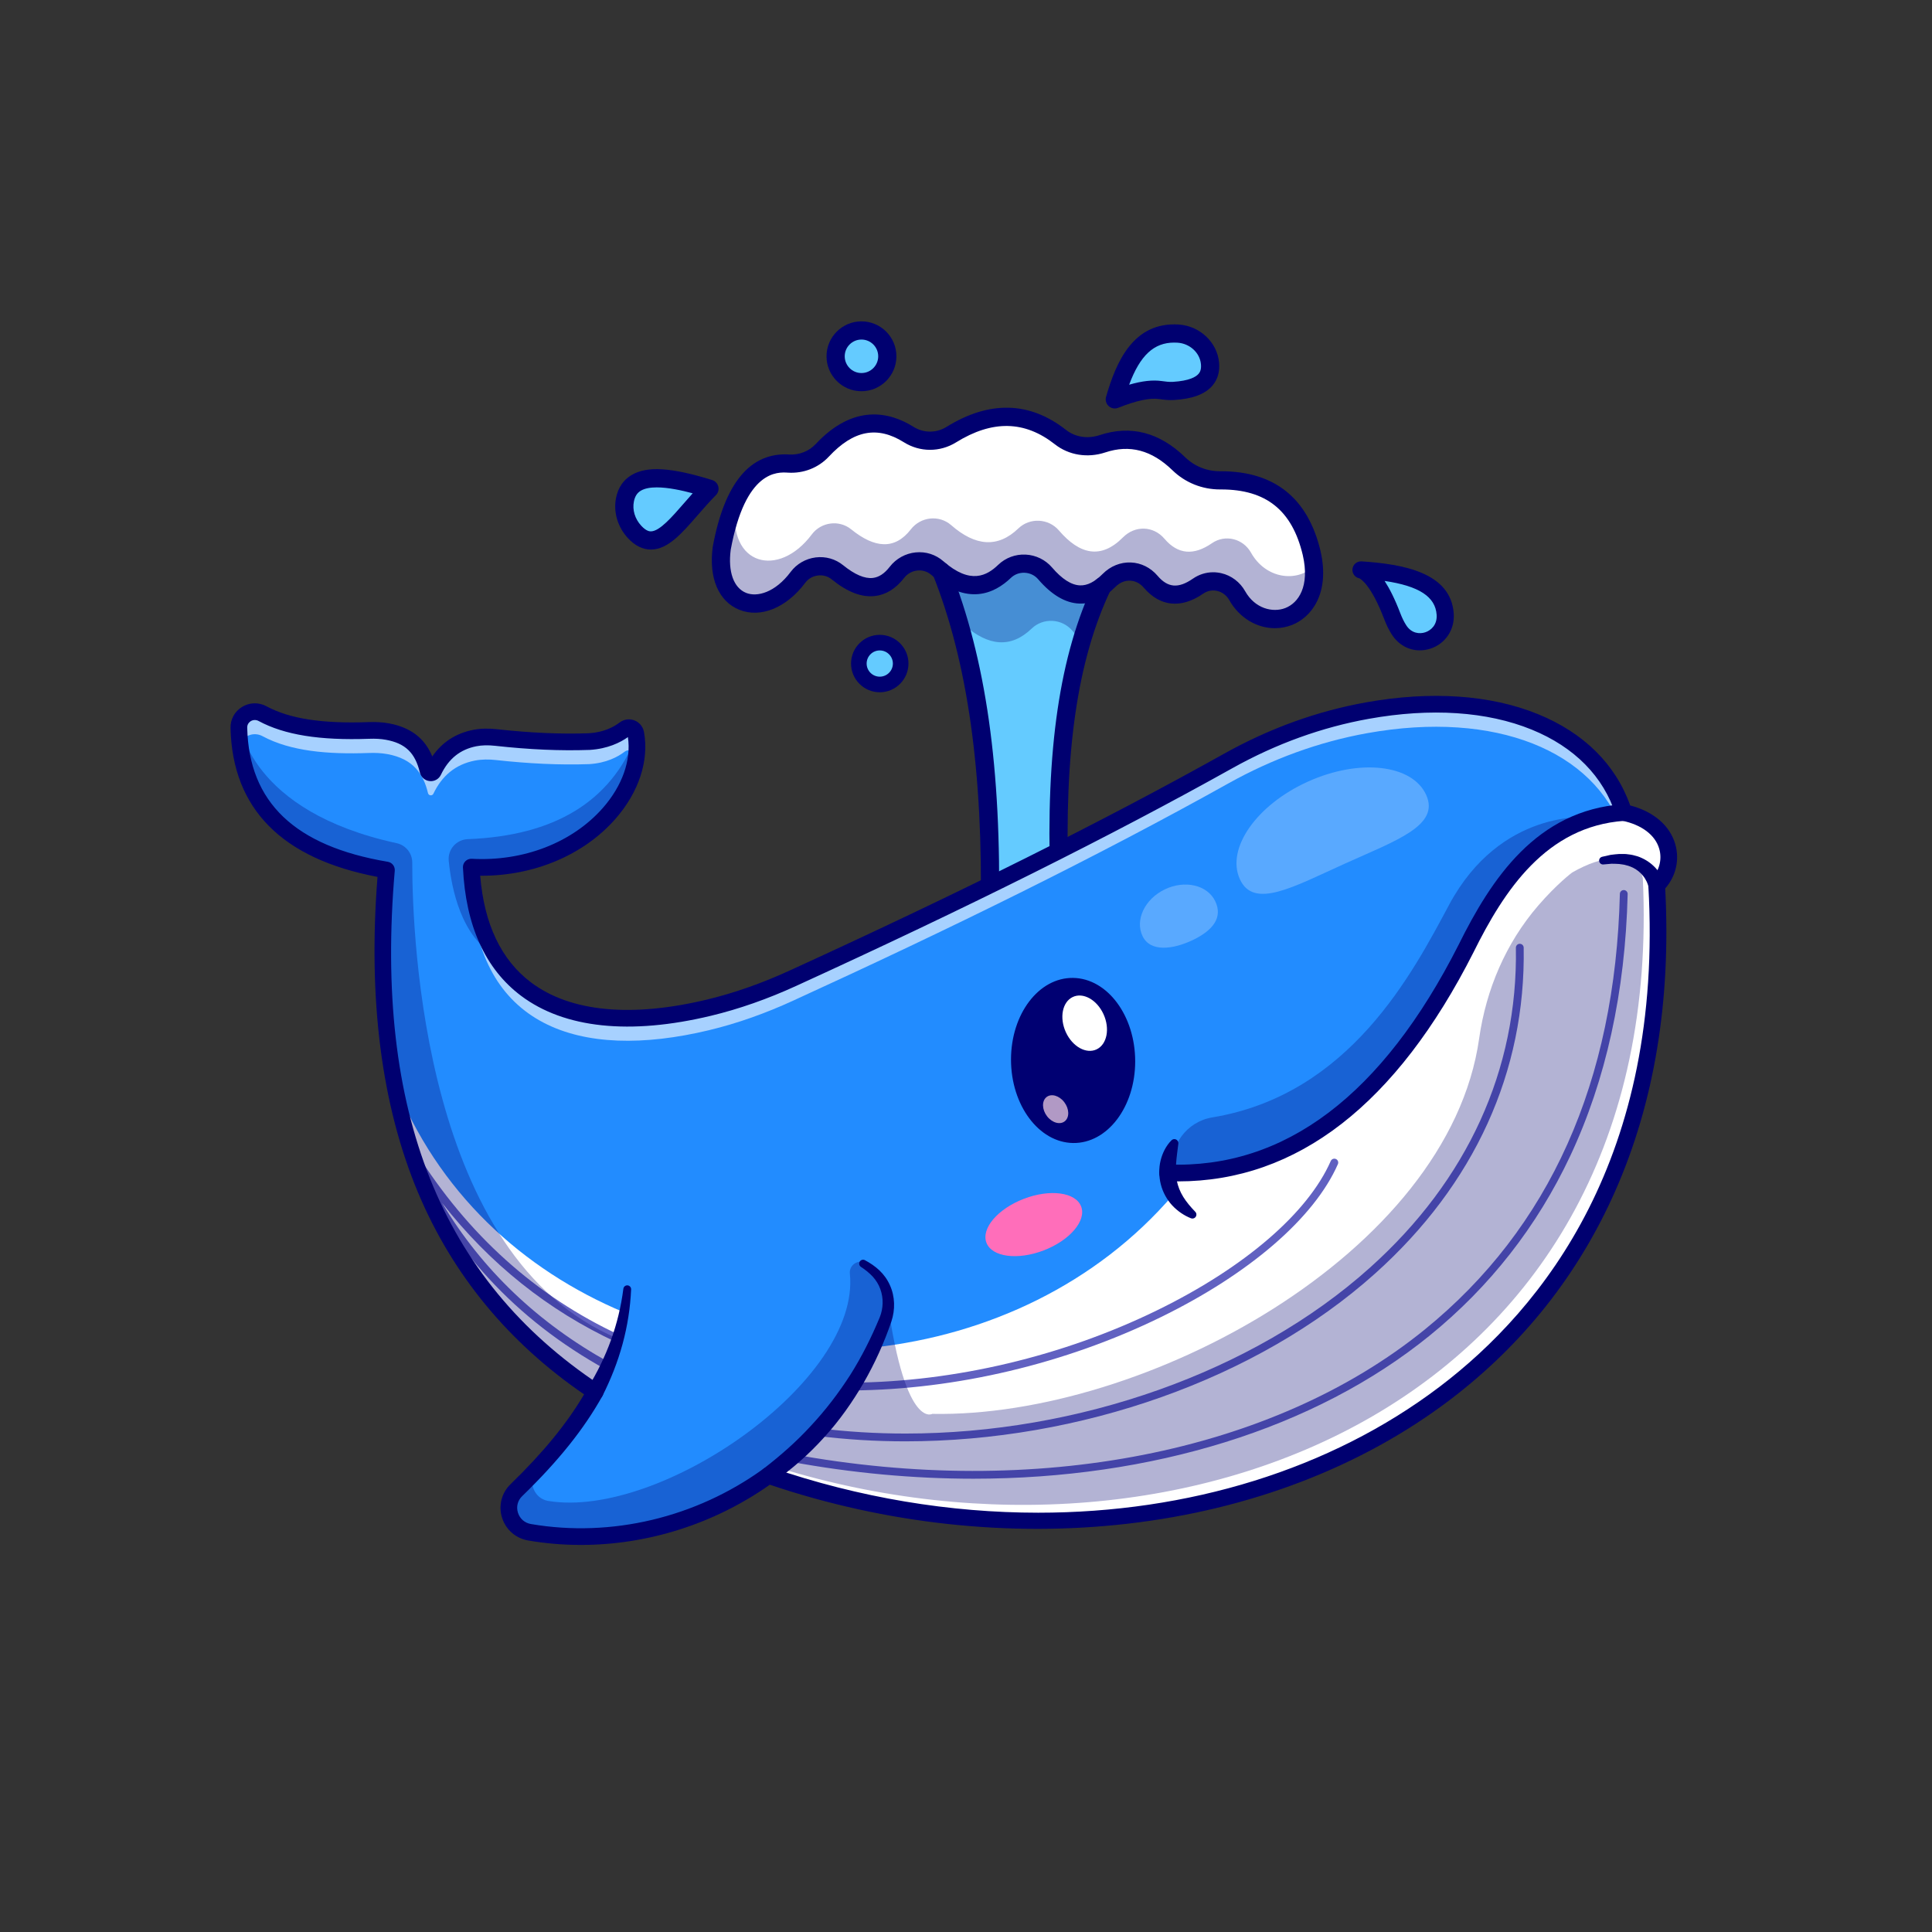 <?xml version="1.0" encoding="utf-8"?>
<!-- Generator: Adobe Illustrator 27.5.0, SVG Export Plug-In . SVG Version: 6.00 Build 0)  -->
<svg version="1.1" id="Layer_1" xmlns="http://www.w3.org/2000/svg" xmlns:xlink="http://www.w3.org/1999/xlink" x="0px" y="0px"
	 viewBox="0 0 4000 4000" style="enable-background:new 0 0 4000 4000;" xml:space="preserve">
<rect x="0" y="0" width="4000" height="4000" fill="#333333" stroke="none"/>
<g>
	<g>
		<!-- <rect style="fill:#66FEFF;" width="4000" height="4000"/> -->
	</g>
	<g>
		<g>
			<g>
				<path style="fill:#64CBFF;" d="M1468.871,1011.87c-89.955-27.89-162.861-36.717-174.896,22.527
					c-4.869,23.966,3.18,48.894,19.791,66.843C1363.879,1155.389,1407.172,1073.836,1468.871,1011.87z"/>
			</g>
			<g>
				
					<ellipse transform="matrix(0.707 -0.707 0.707 0.707 -437.944 1690.334)" style="fill:#64CBFF;" cx="1821.442" cy="1373.812" rx="43.306" ry="43.306"/>
			</g>
			<g>
				<path style="fill:#64CBFF;" d="M2817.777,1179.955c95.886,6.288,169.884,26.625,174.317,91.614
					c3.74,54.836-65.687,78.842-95.507,32.671c-4.986-7.72-9.723-17.1-14.047-28.451
					C2846.973,1182.424,2817.777,1179.955,2817.777,1179.955z"/>
			</g>
			<g>
				<path style="fill:#64CBFF;" d="M2308.088,826.855c22.571-78.86,55.713-140.964,131.068-136.151
					c33.797,2.159,62.715,27.558,66.007,61.263c3.697,37.847-25.6,54.33-75.58,57.42c-8.934,0.552-17.852-0.497-26.711-1.774
					C2377.488,803.953,2344.773,812.185,2308.088,826.855z"/>
			</g>
			<g>
				
					<ellipse transform="matrix(0.16 -0.987 0.987 0.16 769.732 2380.058)" style="fill:#64CBFF;" cx="1783.578" cy="737.673" rx="53.509" ry="53.509"/>
			</g>
			<g>
				<path style="fill:#64CBFF;" d="M2239.839,1325.645c-43.823,146.924-52.82,317.065-46.652,497.436l-143.949,68.782
					c3.991-219.043-11.899-424.736-64.864-605.543c-10.303-35.407-22.057-69.87-35.408-103.318c0,0,174.64-149.391,333.39,30.763
					C2265.451,1249.245,2251.447,1286.611,2239.839,1325.645z"/>
			</g>
			<g>
				<path style="fill:#FFFFFF;" d="M1940.724,1176.152c49.749,43.519,96.303,47.872,139.143,6.706
					c23.704-22.778,62.418-20.799,83.813,4.16c43.116,50.3,87.208,60.138,132.638,14.47c25.001-25.131,62.948-24.159,85.935,2.827
					c28.125,33.019,61.038,34.92,98.191,9.249c27.563-19.045,64.635-9.589,81.032,19.627
					c49.201,87.664,187.167,55.511,154.129-88.303c-21.914-92.008-76.299-150.941-189.086-150.385
					c-32.016,0.158-62.95-12.057-85.919-34.361c-47.582-46.202-100.222-60.567-158.203-41.331
					c-29.515,9.792-62.305,5.454-86.747-13.771c-68.744-54.07-144.08-55.969-226.07-5.216c-27.09,16.769-61.141,16.804-88.135-0.118
					c-63.211-39.627-122.832-27.54-179.108,32.756c-17.805,19.078-43.575,28.939-69.62,27.308
					c-72.846-4.563-116.957,58.735-138.452,175.445c-16.434,124.429,89.278,151.769,157.801,60.099
					c19.266-25.774,56.679-30.736,81.677-10.474c48.289,39.14,90.103,42.948,123.353,0.027
					C1877.426,1158.623,1915.74,1154.296,1940.724,1176.152z"/>
			</g>
			<g style="opacity:0.3;">
				<path style="fill:#000070;" d="M2282.356,1213.765c-16.905,35.479-30.908,72.845-42.517,111.879
					c-6.674-5.659-13.351-12.479-19.952-20.17c-21.403-24.959-60.076-26.991-83.801-4.208
					c-42.807,41.211-89.387,36.858-139.16-6.675c-3.918-3.41-8.127-6.167-12.552-8.271c-10.303-35.407-22.057-69.798-35.408-103.245
					c46.653,36.93,90.477,38.599,130.889-0.218c23.726-22.782,62.398-20.823,83.801,4.136
					C2202.4,1232.194,2241.871,1244.746,2282.356,1213.765z"/>
			</g>
			<g style="opacity:0.3;">
				<path style="fill:#000070;" d="M2561.475,1233.21c-16.397-29.239-53.474-38.672-81.045-19.662
					c-37.147,25.684-70.015,23.798-98.166-9.215c-23-26.99-60.946-28.006-85.977-2.83c-45.419,45.637-89.461,35.842-132.63-14.511
					c-21.403-24.959-60.076-26.918-83.801-4.136c-42.807,41.139-89.387,36.785-139.16-6.675
					c-24.958-21.912-63.268-17.558-83.583,8.707c-33.231,42.88-75.095,39.107-123.343-0.073
					c-25.031-20.243-62.47-15.309-81.697,10.521c-68.564,91.637-174.277,64.283-157.807-60.148
					c7.546-41.139,17.921-75.602,31.417-102.81c-0.944,4.571-1.886,9.215-2.758,14.003
					c-16.47,124.432,89.243,151.785,157.807,60.076c19.227-25.757,56.666-30.763,81.624-10.448
					c48.322,39.107,90.113,42.952,123.416,0c20.316-26.265,58.625-30.546,83.583-8.707c49.773,43.533,96.353,47.886,139.16,6.675
					c23.726-22.782,62.398-20.751,83.801,4.208c43.098,50.28,87.211,60.148,132.63,14.438c25.031-25.104,62.977-24.161,85.978,2.83
					c28.078,33.012,61.018,34.899,98.166,9.287c27.57-19.082,64.646-9.65,81.044,19.589c29.964,53.328,92.798,62.325,129.945,28.659
					C2730.092,1292.56,2607.256,1314.834,2561.475,1233.21z"/>
			</g>
			<g>
				<path style="fill:#000070;" d="M2639.489,1300.605c-37.334,0.002-73.774-21.377-94.438-58.196
					c-5.41-9.639-14.492-16.55-24.917-18.96c-10.088-2.337-20.371-0.337-28.979,5.613c-45.693,31.575-89.463,27.127-123.242-12.532
					c-7.524-8.833-17.524-13.923-28.159-14.333c-10.957-0.437-21.592,4.043-30.078,12.578
					c-23.95,24.072-49.478,35.781-75.156,34.822c-28.794-1.067-57.437-17.998-85.142-50.32c-6.968-8.132-16.821-12.9-27.744-13.43
					c-10.815-0.535-21.055,3.235-28.716,10.596c-34.263,32.922-90.62,58.589-164.595-6.111l0,0
					c-7.93-6.938-18.145-10.193-28.765-9.17c-10.83,1.05-20.879,6.604-27.568,15.239c-17.261,22.278-37.603,34.915-60.464,37.561
					c-27.69,3.223-57.046-8.069-89.644-34.49c-7.969-6.458-18.105-9.294-28.506-8.003c-10.605,1.318-19.917,6.689-26.221,15.122
					c-38.799,51.897-92.49,73.775-136.797,55.737c-42.715-17.39-63.188-65.833-54.771-129.583c0.044-0.317,0.093-0.632,0.151-0.947
					c24.253-131.682,77.5-195.811,158.154-190.833c20.601,1.299,40.986-6.697,54.668-21.357
					c79.351-85.02,154.131-66.433,202.886-35.864c20.942,13.122,47.075,13.149,68.213,0.061
					c88.916-55.042,172.236-52.878,247.637,6.426c18.833,14.817,44.702,18.821,69.17,10.698
					c64.404-21.355,124.033-5.986,177.256,45.698c19.424,18.86,45.22,29.202,72.705,29.036c0.542-0.002,1.099-0.002,1.641-0.002
					c110.547,0,179.8,55.457,205.864,164.861c20.347,88.579-19.268,138.042-59.36,153.53
					C2663.102,1298.483,2651.247,1300.605,2639.489,1300.605z M2511.745,1184.799c5.601,0,11.255,0.642,16.88,1.943
					c20.732,4.795,38.691,18.364,49.277,37.229c20.303,36.165,57.163,44.951,83.096,34.936
					c27.295-10.544,51.152-44.927,36.25-109.802c-22.046-92.544-75.83-135.772-169.131-135.772c-0.752,0-1.494,0.007-2.231,0.005
					c-37.114,0.002-72.036-14.075-98.408-39.683c-42.935-41.692-88.447-53.784-139.146-36.968
					c-36.519,12.107-75.518,5.815-104.326-16.846c-62.524-49.175-129.419-50.486-204.517-4.004
					c-33.442,20.706-74.854,20.635-108.052-0.173c-54.941-34.446-104.302-25.032-155.332,29.646
					c-21.602,23.147-52.441,35.269-84.565,33.257c-21.851-1.367-88.13-5.501-118.662,159.578
					c-5.889,45.444,5.938,78.806,31.685,89.287c22.891,9.319,60.342-0.493,92.417-43.401c12.314-16.475,31.177-27.39,51.743-29.951
					c20.64-2.578,40.874,3.149,56.88,16.123c23.97,19.429,44.673,28.294,61.592,26.333c12.588-1.457,24.043-9.05,35.01-23.208
					c13.018-16.809,32.603-27.622,53.726-29.665c21.069-2.046,41.367,4.465,57.197,18.308l0,0
					c56.27,49.224,90.313,29.758,113.687,7.305c14.98-14.404,35.557-22.124,56.641-21.06c21.069,1.021,40.947,10.696,54.526,26.543
					c20.586,24.014,40.078,36.526,57.935,37.188c15.22,0.603,30.591-7.202,47.051-23.745c16.006-16.089,36.797-24.509,58.242-23.652
					c21.279,0.82,40.952,10.606,55.386,27.551c21.235,24.934,43.115,26.719,73.145,5.964
					C2482.399,1189.316,2496.896,1184.799,2511.745,1184.799z"/>
			</g>
			<g>
				<path style="fill:#000070;" d="M2049.216,1910.693c-0.117,0-0.234-0.002-0.352-0.002c-10.4-0.193-18.677-8.779-18.486-19.182
					c5.356-291.738-27.002-521.213-98.926-701.536c-3.857-9.666,0.854-20.623,10.518-24.478c9.634-3.858,20.62,0.852,24.473,10.517
					c74.844,187.642,107.129,415.215,101.602,716.189C2067.858,1902.485,2059.46,1910.693,2049.216,1910.693z"/>
			</g>
			<g>
				<path style="fill:#000070;" d="M2193.205,1841.901c-10.107,0-18.467-8.013-18.818-18.191
					c-9.326-271.543,19.575-467.922,90.967-618.018c4.473-9.39,15.703-13.394,25.103-8.921c9.395,4.47,13.389,15.708,8.921,25.102
					c-68.696,144.436-96.45,335.261-87.334,600.542c0.356,10.398-7.783,19.116-18.184,19.473
					C2193.639,1841.896,2193.42,1841.901,2193.205,1841.901z"/>
			</g>
			<g>
				<path style="fill:#000070;" d="M1347.521,1137.795c-16.982,0-32.988-7.991-47.578-23.76
					c-21.24-22.949-30.371-54.124-24.429-83.389c4.312-21.226,15.107-37.085,32.075-47.141
					c32.129-19.028,82.031-15.93,166.86,10.371c6.294,1.953,11.113,7.056,12.7,13.452c1.592,6.399-0.283,13.162-4.932,17.832
					c-13.198,13.252-25.625,27.549-37.642,41.375c-32.979,37.944-61.46,70.71-96.211,71.252
					C1348.083,1137.792,1347.8,1137.795,1347.521,1137.795z M1359.811,1009.089c-13.091,0-24.712,1.909-33.018,6.831
					c-7.632,4.521-12.197,11.584-14.355,22.226c-3.54,17.417,2.124,36.221,15.151,50.298c10.928,11.802,17.842,11.697,20.19,11.672
					c17.935-0.278,43.569-29.773,68.364-58.296c5.879-6.765,11.851-13.635,18.008-20.5
					C1411.872,1015.322,1383.449,1009.089,1359.811,1009.089z"/>
			</g>
			<g>
				<path style="fill:#000070;" d="M1821.442,1433.266c-32.783,0-59.453-26.672-59.453-59.453c0-32.781,26.67-59.453,59.453-59.453
					s59.453,26.672,59.453,59.453C1880.895,1406.594,1854.225,1433.266,1821.442,1433.266z M1821.442,1346.655
					c-14.976,0-27.158,12.183-27.158,27.158c0,14.976,12.183,27.158,27.158,27.158s27.158-12.182,27.158-27.158
					C1848.6,1358.837,1836.418,1346.655,1821.442,1346.655z"/>
			</g>
			<g>
				<path style="fill:#000070;" d="M2939.499,1346.508c-22.915,0-44.238-11.619-57.813-32.642
					c-5.864-9.07-11.157-19.761-15.728-31.767c-27.412-71.956-49.17-83.618-51.641-84.739c-8.691-1.716-14.912-9.695-14.238-18.733
					c0.732-9.705,9.146-16.921,18.857-16.377c85.811,5.628,185.054,22.998,190.854,108.113
					c2.256,33.076-16.948,62.185-47.793,72.432C2954.474,1345.295,2946.901,1346.508,2939.499,1346.508z M2866.691,1202.773
					c10.112,15.552,21.128,37.034,32.432,66.699c3.687,9.69,7.847,18.144,12.368,25.137c10.806,16.736,27.388,18.472,39.321,14.512
					c12.319-4.094,24.98-15.791,23.579-36.343C2971.857,1235.588,2938.171,1213.31,2866.691,1202.773z M2816.252,1197.634
					c0.01,0,0.02,0,0.029,0.003C2816.271,1197.634,2816.261,1197.634,2816.252,1197.634z M2816.227,1197.631
					c0.01,0,0.015,0,0.024,0.002C2816.242,1197.631,2816.237,1197.631,2816.227,1197.631z M2814.084,1197.26L2814.084,1197.26
					L2814.084,1197.26z"/>
			</g>
			<g>
				<path style="fill:#000070;" d="M2308.093,845.693c-4.59,0-9.106-1.675-12.632-4.858c-5.332-4.819-7.461-12.253-5.483-19.163
					c20.859-72.866,56.802-155.735,150.381-149.768c43.55,2.783,79.468,36.416,83.555,78.232c1.87,19.153-2.734,35.376-13.682,48.22
					c-15.088,17.7-41.084,27.456-79.487,29.831c-11.104,0.691-21.602-0.637-30.562-1.931c-19.717-2.857-47.554,3.074-85.098,18.088
					C2312.819,845.251,2310.446,845.693,2308.093,845.693z M2431.095,709.279c-42.036,0-70.518,26.199-93.335,87.234
					c26.899-7.861,48.921-10.266,67.798-7.546c7.114,1.028,15.327,2.082,22.861,1.619c33.97-2.102,47.646-10.222,53.14-16.668
					c2.627-3.081,5.986-8.523,4.854-20.12c-2.305-23.635-23.14-42.678-48.457-44.297
					C2435.632,709.352,2433.342,709.279,2431.095,709.279z"/>
			</g>
			<g>
				<path style="fill:#000070;" d="M1783.576,810.019c-39.893,0-72.344-32.454-72.344-72.346c0-39.893,32.451-72.346,72.344-72.346
					s72.349,32.454,72.349,72.346C1855.925,777.565,1823.469,810.019,1783.576,810.019z M1783.576,703.002
					c-19.116,0-34.668,15.552-34.668,34.67c0,19.119,15.552,34.67,34.668,34.67c19.121,0,34.673-15.552,34.673-34.67
					C1818.249,718.554,1802.697,703.002,1783.576,703.002z"/>
			</g>
		</g>
		<g>
			<path style="fill:#228CFF;" d="M3430.882,1850.851c51.991,1106.134-989.342,1494.454-1837.403,1204.681
				c-0.807-0.215-1.668-0.538-2.476-0.807c-6.781,4.898-13.617,9.688-20.559,14.316c-0.054,0.054-0.162,0.054-0.215,0.108
				c-140.689,94.133-311.249,131.054-473.842,103.229c-41.334-7.104-57.481-57.858-27.395-87.083
				c10.872-10.549,21.528-21.206,31.97-32.024v-0.054c51.668-53.498,96.986-109.957,131.324-171.69
				c-1.238-0.807-2.422-1.615-3.606-2.422c-1.292-0.861-2.584-1.722-3.876-2.583c-212.863-143.757-356.243-350.592-409.364-639.235
				c-21.798-118.729-28.364-251.291-18.192-398.977c0.807-12.217,1.776-24.596,2.853-37.029
				c-207.75-34.876-301.883-137.567-305.543-294.241c-0.108-3.822,0.431-7.427,1.507-10.818v-0.054
				c5.974-18.837,28.471-28.902,47.578-18.622c58.289,31.378,135.468,37.782,219.806,34.768c12.863-0.484,25.834,0,38.536,2.314
				c54.306,9.849,74.758,41.711,84.123,80.732c1.346,5.544,8.773,6.351,11.195,1.238c17.815-37.298,45.91-60.71,85.629-68.515
				c14.424-2.799,29.225-2.799,43.811-1.184c67.33,7.427,132.024,10.656,193.433,8.45c35.361-2.261,59.042-14.962,73.09-25.727
				c8.611-6.566,21.044-1.776,22.981,8.881c0.377,2.099,0.7,4.144,0.969,6.243c18.245,128.74-130.786,282.131-341.495,270.505
				c3.606,76.319,21.582,137.459,51.237,184.661c0,0.054,0.054,0.054,0.054,0.054c79.709,126.911,243.864,153.66,441.065,106.243
				c59.58-14.316,117.33-35.145,173.035-60.657c324.866-148.547,630.139-298.385,902.529-450.484
				c89.559-50,186.545-85.791,287.513-103.875c266.469-47.793,469.751,37.621,527.932,202.906c0.97,2.691,1.884,5.382,2.745,8.127
				c101.669,21.098,113.025,107.642,68.138,150.699c0.323,5.974,0.645,11.948,0.915,17.869
				C3430.882,1850.851,3430.882,1850.851,3430.882,1850.851z"/>
		</g>
		<g style="opacity:0.6;">
			<path style="fill:#FFFFFF;" d="M982.93,1574.748c-39.719,7.804-67.814,31.216-85.629,68.514
				c-2.422,5.113-9.849,4.306-11.195-1.238c-9.365-39.02-29.817-70.883-84.123-80.732c-12.702-2.315-25.673-2.799-38.536-2.315
				c-84.338,3.014-161.518-3.39-219.806-34.768c-18.353-9.903-39.935-0.969-46.771,16.523c-1.292-10.926-2.045-22.174-2.314-33.692
				c-0.646-25.511,26.588-41.604,49.085-29.494c58.289,31.378,135.468,37.782,219.806,34.768c12.863-0.484,25.834,0,38.536,2.314
				c54.306,9.849,74.758,41.711,84.123,80.732c1.346,5.544,8.773,6.351,11.195,1.238c17.815-37.298,45.91-60.71,85.629-68.515
				c14.424-2.799,29.225-2.799,43.811-1.184c67.33,7.427,132.024,10.656,193.433,8.45c35.361-2.261,59.042-14.962,73.09-25.727
				c8.611-6.566,21.044-1.776,22.981,8.881c3.121,16.846,3.283,34.176,0.754,51.507c-0.216-1.615-0.484-3.229-0.754-4.844
				c-1.938-10.656-14.37-15.447-22.981-8.881c-14.048,10.764-37.729,23.466-73.09,25.727c-61.409,2.207-126.103-1.023-193.433-8.45
				C1012.155,1571.949,997.355,1571.949,982.93,1574.748z"/>
		</g>
		<g style="opacity:0.6;">
			<path style="fill:#FFFFFF;" d="M3451.496,1798.052c-9.312-30.463-37.675-58.342-89.667-69.161
				c-0.861-2.745-1.775-5.436-2.745-8.127c-58.18-165.285-261.463-250.699-527.932-202.906
				c-100.969,18.084-197.955,53.875-287.513,103.875c-272.389,152.099-577.663,301.937-902.529,450.484
				c-55.705,25.511-113.455,46.34-173.035,60.656c-270.613,65.07-479.063-9.526-492.356-290.958
				c1.453,0.108,2.852,0.162,4.251,0.162c33.423,242.788,233.153,305.436,488.105,244.133
				c59.58-14.316,117.33-35.145,173.035-60.657c324.866-148.547,630.139-298.385,902.529-450.484
				c89.559-50,186.545-85.791,287.513-103.875c266.469-47.793,469.751,37.621,527.932,202.906c0.97,2.691,1.884,5.382,2.745,8.127
				C3440.354,1698.537,3465.005,1753.865,3451.496,1798.052z"/>
		</g>
		<g>
			<path style="fill:#FFFFFF;" d="M1292.188,2717.157c-13.94,59.15-36.868,111.948-67.384,159.365
				c-212.863-143.757-356.243-350.592-409.364-639.235c0-0.162,0-0.215,0-0.215
				C905.105,2468.181,1082.016,2629.16,1292.188,2717.157z"/>
		</g>
		<g>
			<path style="fill:#FFFFFF;" d="M3429.967,1832.928c64.101,1119.859-983.852,1513.938-1836.489,1222.603
				c122.013-79.332,215.554-265.715,215.554-265.715c234.661-25.942,460.71-130.517,620.29-316.684l-11.948-45.856
				c0,0,16.47,20.99,227.61-40.743c211.087-61.787,339.235-329.763,390.312-422.658c51.076-92.896,98.224-170.882,175.404-229.44
				c43.971-33.315,104.467-51.184,148.384-60.334c0.97,2.691,1.884,5.382,2.745,8.127
				C3463.498,1703.327,3474.854,1789.871,3429.967,1832.928z"/>
		</g>
		<g>
			<path style="fill:#6161C1;" d="M1874.465,2984.15c-61.528,0-122.832-3.716-183.403-11.338c-4.033-0.449-7.192-3.872-7.192-8.022
				c0-4.795,4.331-8.628,9.111-8.008c59.971,7.549,120.781,11.235,181.694,11.235c357.373,0.015,720.117-126.753,961.714-343.501
				c201.895-181.123,306.353-410.137,302.085-662.28c-0.078-4.458,3.477-8.132,7.935-8.208c0.049-0.003,0.093-0.003,0.142-0.003
				c4.395,0,7.993,3.526,8.066,7.937c4.351,256.965-101.963,490.229-307.441,674.57
				C2602.707,2855.854,2235.759,2984.14,1874.465,2984.15z"/>
		</g>
		<g>
			<path style="fill:#6161C1;" d="M2015.5,3061.523c-123.911,0-251.416-11.621-379.966-35.371c-4.385-0.811-7.285-5.02-6.475-9.404
				c0.811-4.39,5.063-7.285,9.404-6.475c506.987,93.672,997.173-2.617,1311.25-257.563
				c258.628-209.941,394.565-513.438,404.043-902.056c0.107-4.39,3.701-7.876,8.066-7.876c0.068,0,0.137,0.002,0.2,0.002
				c4.458,0.11,7.983,3.811,7.876,8.269c-4.941,202.573-44.98,385.076-119.014,542.432
				c-68.462,145.518-166.367,270.596-290.996,371.763C2722.028,2958.329,2384.714,3061.523,2015.5,3061.523z"/>
		</g>
		<g>
			<path style="fill:#6161C1;" d="M1764.362,2878.779c-4.429,0-8.037-3.569-8.071-8.008c-0.034-4.458,3.55-8.101,8.008-8.135
				c212.71-1.646,436.909-54.844,631.299-149.785c180.938-88.374,312.002-201.042,359.6-309.118c1.792-4.08,6.567-5.93,10.64-4.133
				c4.082,1.797,5.933,6.56,4.136,10.642c-49.106,111.511-182.979,227.097-367.285,317.117
				c-196.519,95.981-423.188,149.761-638.262,151.421C1764.401,2878.779,1764.382,2878.779,1764.362,2878.779z"/>
		</g>
		<g>
			<path style="fill:#6161C1;" d="M1258.434,2836.43c-1.323,0-2.661-0.327-3.896-1.006
				c-187.163-103.286-324.419-252.427-407.959-443.284c-1.694-3.875-0.112-8.403,3.628-10.376c3.755-1.978,8.374-0.725,10.615,2.859
				c107.183,171.455,249.077,299.087,421.743,379.36c4.043,1.88,5.796,6.68,3.916,10.723c-1.88,4.038-6.665,5.801-10.723,3.916
				c-141.025-65.562-261.826-162.139-360.327-287.881c82.544,137.944,198.823,248.828,346.909,330.542
				c3.901,2.158,5.322,7.066,3.169,10.972C1264.035,2834.921,1261.276,2836.43,1258.434,2836.43z"/>
		</g>
		<g>
			<path style="fill:#000070;" d="M1202.707,3198.632c-36.553,0.005-73.091-3.042-109.238-9.233
				c-25.713-4.419-46.455-22.598-54.15-47.441c-7.622-24.619-0.864-51.079,17.642-69.048
				c67.651-65.639,116.426-125.146,152.354-186.04c-156.689-107.349-272.197-247.549-343.442-416.924
				c-75.933-180.525-104.268-400.645-84.277-654.424c-198.052-37.52-300.405-141.108-304.302-308.079
				c-0.454-17.974,8.413-34.343,23.726-43.752c15.591-9.585,34.585-10.09,50.811-1.35c47.837,25.752,114.873,36.174,211.006,32.715
				c15.64-0.583,29.468,0.259,42.246,2.583c54.243,9.839,78.047,39.746,89.878,68.538c20.434-29.534,48.804-47.998,84.643-55.039
				c15.103-2.925,31.133-3.379,49.038-1.401c70.024,7.722,132.476,10.457,190.913,8.354c30.82-1.978,51.431-13.152,63.208-22.175
				c8.901-6.785,20.391-8.428,30.757-4.404c10.356,4.014,17.729,12.949,19.722,23.904c10.947,59.277-10.669,125.012-59.321,180.303
				c-65.469,74.404-167.49,117.405-276.343,117.41c-1.133,0-2.271-0.005-3.403-0.015c8.218,100.337,43.657,174.646,105.488,221.047
				c81.118,60.884,207.114,73.066,364.38,35.259c55.596-13.359,112.749-33.401,169.878-59.568
				c355.391-162.5,650.205-309.651,901.304-449.861c93.34-52.112,191.885-87.705,292.886-105.796
				c134.634-24.136,257.749-15.72,356.06,24.338c94.946,38.691,160.771,103.938,190.962,189.072
				c48.438,12.622,82.212,41.509,93.359,80.286c9.258,32.192,1.255,66.553-20.864,91.567
				c12.344,232.92-22.681,444.145-104.131,627.944c-76.123,171.787-191.216,316.87-342.075,431.226
				c-182.437,138.291-412.954,226.826-666.636,256.035c-244.976,28.203-500.977,0.288-740.952-80.728
				C1478.39,3155.297,1340.573,3198.632,1202.707,3198.632z M527.531,1490.724c-2.93,0-5.835,0.801-8.428,2.395
				c-2.256,1.387-7.48,5.476-7.28,13.484c3.608,154.556,98.838,245.364,291.138,277.644c8.877,1.492,15.117,9.548,14.346,18.516
				c-42.925,498.25,95.938,846.406,424.521,1064.37c7.515,4.985,9.932,14.917,5.547,22.793
				c-38.276,68.77-91.138,134.79-166.357,207.769c-9.263,8.994-12.52,21.724-8.701,34.043c3.882,12.554,13.975,21.382,26.992,23.618
				c166.26,28.467,341.777-13.306,481.558-114.614c4.556-3.296,10.425-4.175,15.747-2.349
				c182.773,62.754,370.62,93.501,552.891,93.511c310.205,0.01,604.409-89.004,831.045-260.801
				c214.917-162.91,464.346-475.093,432.178-1037.187c-0.288-5.042,1.641-9.956,5.283-13.45c17.119-16.418,23.74-40.569,17.28-63.03
				c-8.223-28.604-36.279-49.854-76.973-58.296c-6.104-1.267-11.055-5.728-12.944-11.67
				c-25.376-79.651-85.63-140.84-174.243-176.948c-92.246-37.588-208.76-45.303-336.929-22.327
				c-97.227,17.415-192.153,51.716-282.144,101.956c-251.909,140.664-547.534,288.225-903.765,451.111
				c-59.146,27.088-118.423,47.861-176.177,61.743c-167.598,40.298-303.564,26.047-393.188-41.218
				c-74.238-55.711-114.766-145.113-120.459-265.718c-0.229-4.883,1.616-9.634,5.088-13.076c3.467-3.443,8.262-5.23,13.11-4.985
				c106.899,5.938,208.237-33.411,271.318-105.108c40.347-45.852,59.141-99.08,52.021-146.794
				c-15.972,11.328-41.797,24.121-78.73,26.482c-60.63,2.178-124.717-0.61-196.431-8.518c-14.39-1.597-27.031-1.279-38.623,0.972
				c-33.521,6.584-57.52,25.886-73.335,59.002c-4.248,8.96-13.423,14.141-23.296,13.12c-9.79-1.001-17.935-8.122-20.269-17.722
				c-9.815-40.891-30.215-60.525-70.42-67.815c-10.298-1.88-21.675-2.549-34.8-2.051c-102.529,3.667-175.181-8.037-228.652-36.819
				C532.936,1491.401,530.221,1490.724,527.531,1490.724z M881.725,1589.137c-0.01,0.022-0.024,0.047-0.034,0.071
				C881.701,1589.184,881.716,1589.16,881.725,1589.137z"/>
		</g>
		<g>
			<path style="fill:#000070;" d="M2438.893,2445.929c-7.363,0-14.741-0.142-22.178-0.425c-9.531-0.364-16.963-8.386-16.602-17.917
				c0.366-9.529,8.198-17.014,17.92-16.599c242.002,9.167,444.297-143.821,601.851-454.914
				c67.822-136.831,161.401-278.535,340.737-291.074c9.521-0.693,17.769,6.509,18.438,16.025
				c0.664,9.514-6.514,17.769-16.025,18.433c-161.938,11.321-248.726,143.896-312.266,272.09
				C2891.266,2286.484,2685.505,2445.929,2438.893,2445.929z"/>
		</g>
		<g>
			<path style="fill:#000070;" d="M2439.501,2368.86c-1.597,13.462-3.635,26.831-4.435,39.304
				c-0.824,12.551-0.856,24.641,1.392,36.335c2.343,11.636,6.746,22.798,13.312,33.452c6.588,10.652,15.132,20.752,24.835,30.845
				l0.127,0.129c3.153,3.281,3.052,8.496-0.229,11.65c-2.402,2.312-5.852,2.869-8.761,1.716
				c-14.258-5.684-27.603-14.702-38.783-26.624c-11.088-11.98-19.463-27.234-23.617-43.574c-4.056-16.34-4.336-33.467-0.483-49.214
				c1.875-7.886,4.738-15.43,8.4-22.495c3.811-7.104,8.079-13.477,14.237-19.558c3.278-3.235,8.557-3.203,11.792,0.076
				c1.843,1.865,2.626,4.382,2.352,6.799L2439.501,2368.86z"/>
		</g>
		<g>
			<path style="fill:#000070;" d="M3413.193,1836.948c0.07,0.095-0.04-0.427-0.138-0.879c-0.07-0.422-0.188-0.901-0.344-1.418
				c-0.272-1.001-0.529-2.014-0.928-3.054c-0.64-2.095-1.595-4.126-2.456-6.208c-2.01-4.014-4.247-8.018-7.098-11.543
				c-5.552-7.195-12.805-13.069-21.31-17.402l-6.67-2.803c-2.202-1.05-4.714-1.377-7.075-2.129
				c-4.716-1.628-9.891-1.873-14.965-2.71c-5.14-0.51-10.438-0.308-15.729-0.525l-16.071,1.406l-0.833,0.073
				c-4.43,0.386-8.336-2.891-8.723-7.322c-0.355-4.063,2.373-7.683,6.244-8.555l17.424-3.943c6-0.627,11.997-1.638,18.142-1.875
				c6.183,0.103,12.408-0.344,18.717,0.791c3.138,0.51,6.346,0.601,9.465,1.509l9.43,2.527c12.426,4.216,24.336,11.243,34.049,20.75
				c4.941,4.675,9.136,10.059,12.969,15.706c1.777,2.915,3.606,5.813,5.12,8.955c0.814,1.516,1.532,3.157,2.241,4.805
				c0.36,0.801,0.712,1.653,1.045,2.588c0.331,0.896,0.659,1.716,1.077,3.181c2.23,9.275-3.479,18.601-12.754,20.83
				C3424.75,1851.934,3415.424,1846.223,3413.193,1836.948z"/>
		</g>
		<g>
			<path style="fill:#000070;" d="M1790.728,2609.065c10.54,5.625,20.696,12.393,29.742,20.842
				c9.152,8.721,16.832,19.214,21.979,30.918c10.703,23.347,11.229,50.767,3.059,75.232
				c-14.922,43.967-34.198,86.414-57.393,126.838c-23.412,40.244-50.424,78.701-82.024,113.201
				c-31.322,34.722-66.639,65.872-104.956,92.615c-7.822,5.461-18.59,3.545-24.05-4.277c-5.297-7.588-3.654-17.949,3.591-23.547
				l0.194-0.149c35.151-27.065,68.495-56.433,98.42-89.163c30.245-32.407,57.263-67.832,81.307-105.286
				c23.728-37.646,43.799-77.756,60.859-119.058c7.384-18.259,8.048-39.465,1.168-58.281c-3.328-9.448-8.755-18.118-15.52-25.637
				c-7.113-7.617-15.466-14.419-24.547-20.322l-0.039-0.024c-3.741-2.432-4.802-7.437-2.371-11.179
				C1782.448,2608.252,1787.072,2607.126,1790.728,2609.065z"/>
		</g>
		<g>
			<path style="fill:#000070;" d="M1306.689,2669.622c-1.71,37.974-7.623,75.964-17.708,112.971
				c-10.054,37.019-24.236,73.003-41.608,107.336l-0.021,0.042c-4.31,8.518-14.711,11.929-23.229,7.62
				c-8.519-4.312-11.93-14.712-7.62-23.23c0.209-0.413,0.453-0.845,0.69-1.235c19.023-31.006,35.188-63.813,47.616-98.157
				c12.452-34.326,21.122-70.161,25.791-106.721c0.558-4.426,4.6-7.563,9.027-7.007
				C1303.824,2661.77,1306.858,2665.471,1306.689,2669.622z"/>
		</g>
		<g>
			
				<ellipse transform="matrix(0.934 -0.358 0.358 0.934 -765.762 935.158)" style="fill:#FF6EBA;" cx="2140.302" cy="2533.708" rx="104.951" ry="57.185"/>
		</g>
		<g>
			<g style="opacity:0.3;">
				<path style="fill:#000070;" d="M1612.912,3039.142c838.597,258.673,1839.362-135.678,1788.368-1220.583c0,0,0,0,0-0.055
					c-0.202-0.962-3.021-14.031-11.364-28.895c-26.269-16.756-68.367-21.253-134.868,16.785c0,0-31.243,23.168-70.501,68.677
					c-66.894,77.547-107.733,173.594-122.111,274.99c-63.283,446.28-694.186,785.517-1132.252,777.215
					c0,0-59.364,34.984-96.07-258.342c0,0-9.124-28.761-37.124-51.658c-15.665-12.812-39.52-0.515-37.45,19.618
					c22.762,221.492-392.029,508.576-624.133,470.684c0,0-37.944-3.716-34.445-54.307c-10.442,10.819-21.099,21.476-31.971,32.025
					c-30.085,29.226-13.939,79.978,27.395,87.084c162.594,27.825,333.153-9.098,473.842-103.23c0.067-0.068,0.218-0.05,0.245-0.158
					c1.456-5.958,3.315-11.708,9.382-12.609l11.232-1.669c6.389,2.192,12.789,4.342,19.199,6.46L1612.912,3039.142z"/>
			</g>
		</g>
		<g style="opacity:0.3;">
			<path style="fill:#000070;" d="M3288.256,1692.078c0,0-181.198-17.976-287.944,181.041
				c-75.493,140.751-205.261,393.175-490.625,440.396c-52.661,8.714-89.765,58.49-81.408,111.209
				c0.298,1.882,0.646,3.777,1.044,5.682c0,0,339.558,9.787,514.477-305.067C3118.719,1810.485,3099.881,1799.721,3288.256,1692.078
				z"/>
		</g>
		<g style="opacity:0.3;">
			<path style="fill:#000070;" d="M1279.162,2771.302c0,0-19.376,74.005-50.484,107.804c-0.01,0.001-0.017,0.002-0.028,0.003
				c-214.982-143.858-359.771-351.442-413.212-641.822c-21.798-118.729-28.364-251.291-18.192-398.977
				c0.807-12.217,1.776-24.596,2.853-37.029c-207.75-34.876-301.883-137.567-305.543-294.241c-0.108-3.822,0.431-7.427,1.507-10.818
				c0.416,4.058,19.639,183.062,325.203,249.502c18.814,4.091,32.253,20.721,32.248,39.974
				C853.481,1942.628,877.52,2604.377,1279.162,2771.302z"/>
		</g>
		<g style="opacity:0.3;">
			<path style="fill:#000070;" d="M975.719,1795.254c3.606,76.319,21.582,137.459,51.237,184.661
				c-71.731-39.789-92.147-139.344-97.903-197.645c-2.328-23.577,15.8-44.008,39.474-44.921
				c179.689-6.93,295.932-77.812,348.687-212.601C1335.459,1653.488,1186.429,1806.879,975.719,1795.254z"/>
		</g>
		<g style="opacity:0.25;">
			<path style="fill:#FFFFFF;" d="M2952.79,1645.873c28.608,63.382-61.569,93.97-168.129,142.067
				c-106.56,48.097-189.152,95.489-217.76,32.107c-28.608-63.382,34.585-153.753,141.146-201.85
				C2814.606,1570.1,2924.182,1582.491,2952.79,1645.873z"/>
		</g>
		<g style="opacity:0.25;">
			<path style="fill:#FFFFFF;" d="M2515.964,1865.76c16.125,33.474-4.263,60.189-45.791,80.193
				c-41.528,20.004-88.471,25.724-104.596-7.751c-16.125-33.474,4.469-76.828,45.997-96.832
				C2453.102,1821.366,2499.839,1832.286,2515.964,1865.76z"/>
		</g>
		<g>
			<g>
				<g>
					<g>
						<path style="fill:#000072;" d="M2221.688,2024.659c-70.998-0.967-128.531,74.771-128.502,169.164
							c0.028,94.393,57.606,171.698,128.605,172.665c70.997,0.967,128.531-74.77,128.503-169.164
							C2350.266,2102.931,2292.685,2025.625,2221.688,2024.659z"/>
					</g>
				</g>
			</g>
			<g>
				<g>
					<g>
						<path style="fill:#FFFFFF;" d="M2220.854,2064.266c-21.507,10.36-27.818,42.993-14.094,72.886
							c13.723,29.894,42.281,45.727,63.789,35.366c21.506-10.36,27.817-42.992,14.094-72.885
							C2270.919,2069.74,2242.361,2053.905,2220.854,2064.266z"/>
					</g>
				</g>
			</g>
			<g>
				<g>
					<g>
						<path style="fill:#B199C5;" d="M2166.522,2271.532c-9.854,8.042-9.305,25.713,1.224,39.466
							c10.529,13.755,27.053,18.385,36.905,10.343c9.854-8.041,9.305-25.712-1.225-39.465
							C2192.899,2268.121,2176.374,2263.491,2166.522,2271.532z"/>
					</g>
				</g>
			</g>
		</g>
	</g>
</g>
</svg>
